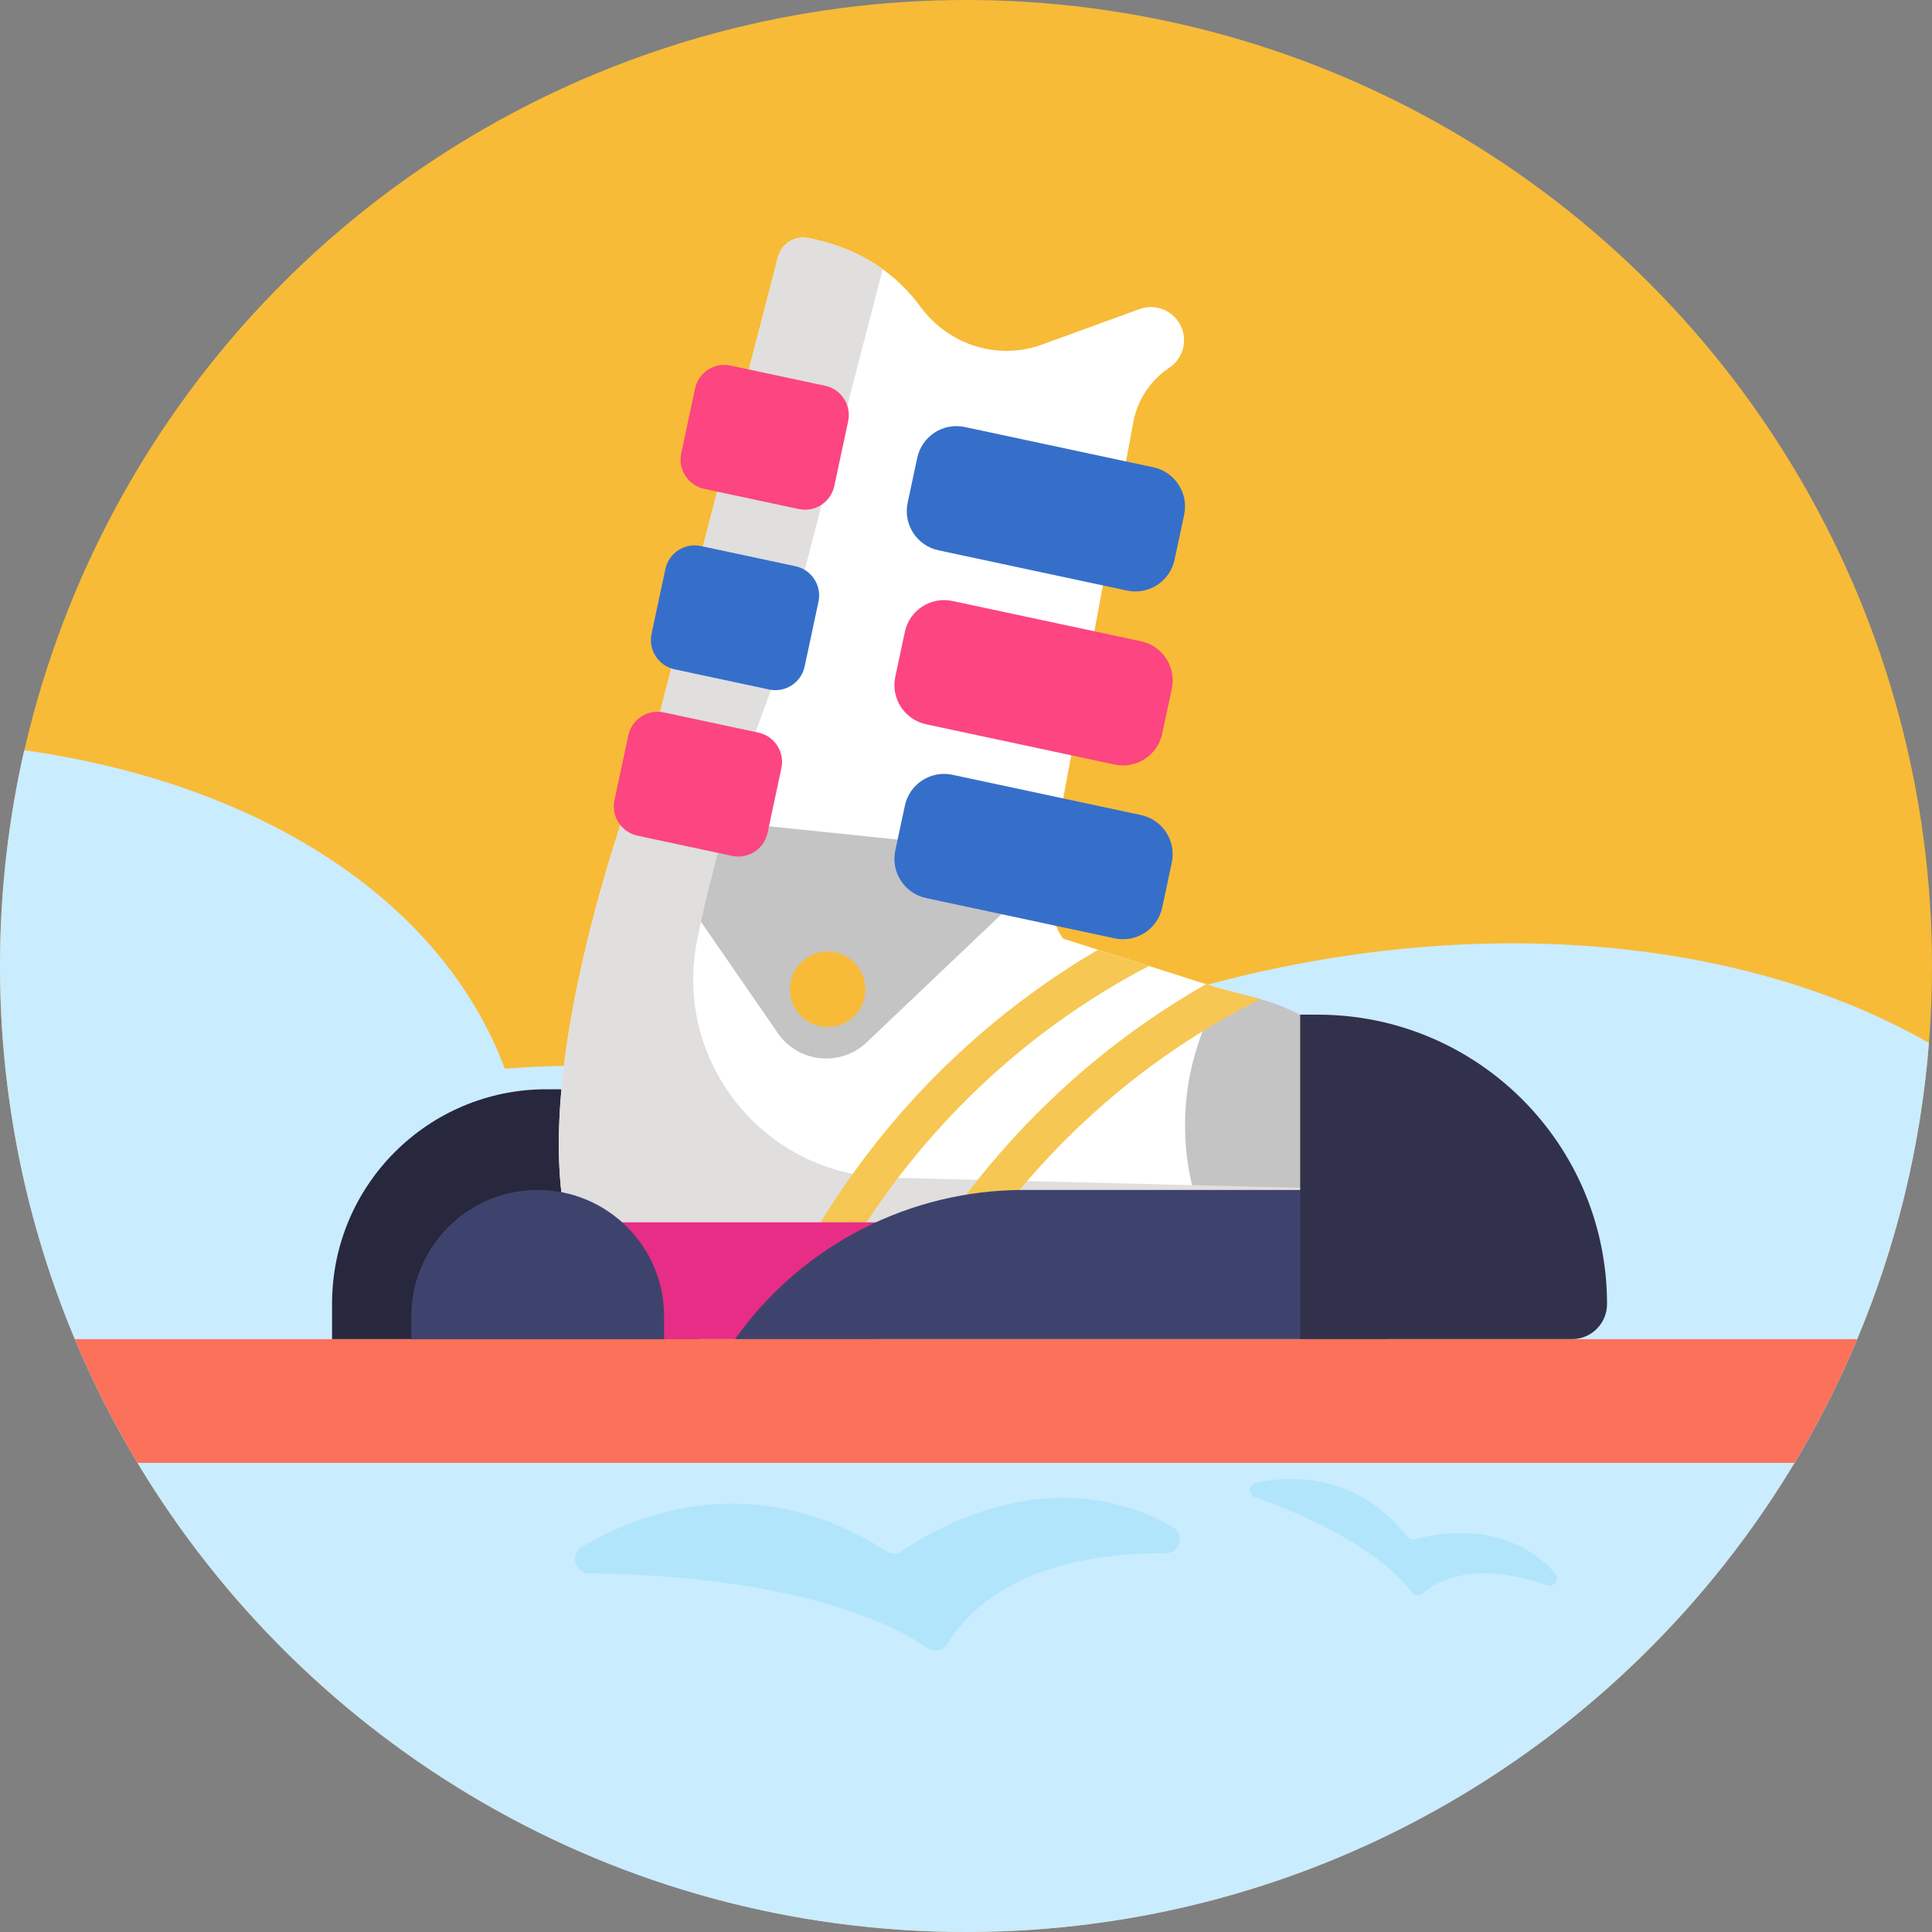 <svg enable-background="new 0 0 512 512" height="512" viewBox="0 0 512 512" width="512" xmlns="http://www.w3.org/2000/svg"><rect x="0" y="0" width="512" height="512" fill="#808080" stroke="none"/><g id="BULINE"><circle id="XMLID_175_" cx="256" cy="256" fill="#f7bb38" r="256"/></g><g id="Icons"><g id="XMLID_466_"><path id="XMLID_816_" d="m511.19 276.4c-2.17 27.63-8.74 54.02-19 78.49-4.76 11.37-10.32 22.32-16.61 32.78-44.76 74.49-126.35 124.33-219.58 124.33s-174.82-49.84-219.58-124.33c-6.29-10.46-11.85-21.41-16.61-32.78-12.76-30.43-19.81-63.84-19.81-98.89 0-19.66 2.22-38.8 6.42-57.19 61.61 8.69 110.35 38.97 127.36 84.4 5.17-.38 10.4-.64 15.68-.77 2.66-.08 5.35-.11 8.04-.11 10.98 0 21.75.55 32.24 1.62 17.69 1.79 34.58 5.04 50.33 9.52.51.14 1.01.28 1.51.43 8.9-5.32 18.28-10.27 28.11-14.79 15.36-7.07 31.79-13.09 49.1-17.82l.99-.27c.09-.03.19-.05.28-.08 72.54-19.54 143.17-12.03 191.13 15.46z" fill="#caecff"/><g id="XMLID_469_"><path id="XMLID_494_" d="m185.203 354.886h-97.203v-9.416c0-31.372 25.432-56.805 56.805-56.805h40.398z" fill="#27273d"/><g id="XMLID_474_"><path id="XMLID_493_" d="m376.087 329.493-55.184-1.351-59.521-1.469-12.323-.3-20.672-.513-11.912-.292-66.409-1.635c-10.482-48.644 24.235-132.834 24.235-132.834l31.89-122.999c.901-3.491 4.352-5.695 7.883-5.024 15.009 2.852 24.243 10.553 29.851 18.208 7.417 10.111 20.483 14.329 32.261 10.024l25.807-9.4c.987-.355 1.998-.537 3.01-.537 2.63 0 5.19 1.193 6.888 3.341 1.28 1.611 1.888 3.531 1.888 5.427 0 2.82-1.359 5.608-3.91 7.315-4.992 3.326-8.436 8.539-9.534 14.432l-21.866 117.374c-1.967 13.271 3.278 19.495 3.278 19.495l9.242 2.946 13.5 4.297 13.405 4.273c.577.182 1.153.363 1.73.537 1.54.482 3.096.94 4.645 1.374 2.528.703 5.071 1.374 7.631 1.998.743.182 1.477.379 2.188.585 43.785 12.451 41.999 64.728 41.999 64.728z" fill="#fff"/><path id="XMLID_491_" d="m165.587 215.033 40.539 58.75c5.435 7.877 16.62 9.037 23.557 2.445l51.8-49.231z" fill="#c4c4c4"/><path id="XMLID_490_" d="m376.09 329.497-55.189-1.356c-4.383-9.041-6.849-19.192-6.849-29.923 0-13.227 3.734-25.57 10.22-36.036 2.526.708 5.071 1.376 7.626 2.005 46.029 11.3 44.192 65.31 44.192 65.31z" fill="#c4c4c4"/><path id="XMLID_489_" d="m376.087 329.497-226.022-5.562c-10.485-48.644 24.234-132.832 24.234-132.832l31.889-123.005c.904-3.489 4.353-5.69 7.881-5.022 8.245 1.563 14.741 4.589 19.851 8.274l-27.634 106.604s-13.985 33.907-21.522 71.117c-6.495 32.06 17.57 62.206 50.271 63.012l139.903 3.45c1.345 8.185 1.149 13.964 1.149 13.964z" fill="#e0dfde"/><path id="XMLID_488_" d="m211.684 134.903-25.048-5.35c-4.286-.915-7.019-5.132-6.103-9.418l3.664-17.154c.915-4.286 5.132-7.019 9.418-6.103l25.048 5.35c4.286.915 7.019 5.132 6.103 9.418l-3.664 17.154c-.916 4.286-5.132 7.018-9.418 6.103z" fill="#fc4581"/><path id="XMLID_487_" d="m298.663 156.507-49.953-10.669c-5.739-1.226-9.397-6.871-8.172-12.61l2.54-11.894c1.226-5.739 6.871-9.397 12.61-8.172l49.953 10.669c5.739 1.226 9.397 6.871 8.172 12.61l-2.54 11.894c-1.225 5.739-6.871 9.397-12.61 8.172z" fill="#366fca"/><path id="XMLID_486_" d="m295.388 202.611-49.953-10.669c-5.739-1.226-9.397-6.871-8.172-12.61l2.54-11.894c1.226-5.739 6.871-9.397 12.61-8.172l49.953 10.669c5.739 1.226 9.397 6.871 8.172 12.61l-2.54 11.894c-1.226 5.739-6.872 9.398-12.61 8.172z" fill="#fc4581"/><path id="XMLID_485_" d="m295.388 248.669-49.953-10.669c-5.739-1.226-9.397-6.871-8.172-12.61l2.54-11.894c1.226-5.739 6.871-9.397 12.61-8.172l49.953 10.669c5.739 1.226 9.397 6.871 8.172 12.61l-2.54 11.894c-1.226 5.739-6.872 9.398-12.61 8.172z" fill="#366fca"/><path id="XMLID_484_" d="m203.822 182.728-25.048-5.35c-4.286-.915-7.019-5.132-6.103-9.418l3.664-17.154c.915-4.286 5.132-7.019 9.418-6.103l25.048 5.35c4.286.915 7.019 5.132 6.103 9.418l-3.664 17.154c-.915 4.286-5.132 7.018-9.418 6.103z" fill="#366fca"/><path id="XMLID_482_" d="m193.995 226.82-25.048-5.35c-4.286-.915-7.019-5.132-6.103-9.418l3.664-17.154c.915-4.286 5.132-7.019 9.418-6.103l25.048 5.35c4.286.915 7.019 5.132 6.103 9.418l-3.664 17.154c-.915 4.286-5.132 7.019-9.418 6.103z" fill="#fc4581"/><g id="XMLID_479_"><path id="XMLID_481_" d="m304.489 255.999c-7.323 3.8-16.083 8.966-25.388 15.767-15.388 11.256-34.464 28.706-50.713 54.094l-11.912-.292c17.829-29.693 39.591-49.726 56.922-62.349 6.193-4.51 12.125-8.318 17.592-11.517z" fill="#f6c752"/></g><g id="XMLID_477_"><path id="XMLID_478_" d="m334.087 264.767c-7.891 3.902-17.829 9.542-28.477 17.339-13.381 9.787-29.551 24.259-44.228 44.568l-12.323-.3c16.541-24.519 35.444-41.605 50.855-52.822 7.007-5.095 13.674-9.305 19.709-12.741 1.54.482 3.096.94 4.645 1.374 2.528.703 5.071 1.374 7.631 1.998.743.181 1.477.379 2.188.584z" fill="#f6c752"/></g><path id="XMLID_476_" d="m299.755 327.501-55.023-3.57h-93.199c-4.537 0-7.985 4.08-7.228 8.553l2.399 14.184c.802 4.745 4.912 8.218 9.724 8.218h73.999c3.001 0 5.721-1.442 7.427-3.732l57.309-3.65s1.944 4.27 5.274 4.27h61.156c7.535 0 14.146-9.361 17.864-15.947 1.617-2.864-.413-6.415-3.701-6.494z" fill="#e82d86"/><circle id="XMLID_475_" cx="219.343" cy="262.181" fill="#f7bb38" r="10.006"/></g><path id="XMLID_473_" d="m367.468 315.348h-96.176c-30.004 0-58.196 14.358-75.841 38.625l-.664.913h172.681z" fill="#3e436d"/><path id="XMLID_472_" d="m416.582 354.886h-72.019v-85.991h4.629c42.355 0 76.691 34.336 76.691 76.691-.001 5.137-4.165 9.3-9.301 9.3z" fill="#32314b"/><path id="XMLID_530_" d="m492.19 354.89c-4.76 11.37-10.32 22.32-16.61 32.78h-439.16c-6.29-10.46-11.85-21.41-16.61-32.78z" fill="#fc715a"/><path id="XMLID_470_" d="m142.5 315.348c-18.502 0-33.5 14.998-33.5 33.5v6.038h67v-6.038c0-18.501-14.998-33.5-33.5-33.5z" fill="#3e436d"/></g><g fill="#b1e5fc"><path id="XMLID_468_" d="m154.236 409.935c15.238-9.036 46.117-21.036 80.672 1.163 1.268.815 2.907.782 4.147-.075 8.13-5.62 39.475-24.477 71.632-6.465 3.411 1.911 2.063 7.116-1.846 7.083-16.66-.139-44.751 2.999-57.721 23.944-1.143 1.846-3.575 2.383-5.361 1.148-8.306-5.744-33.543-19.071-89.634-19.773-3.823-.048-5.177-5.074-1.889-7.025z"/><path id="XMLID_467_" d="m332.799 392.926c9.171-1.933 26.681-2.69 40.212 14.31.497.624 1.323.886 2.09.668 5.029-1.432 23.939-5.544 36.982 8.951 1.384 1.538-.177 3.916-2.13 3.234-8.322-2.904-22.927-6.113-32.988 2.172-.887.73-2.196.585-2.881-.337-3.183-4.291-13.557-15.261-41.535-25.158-1.907-.674-1.729-3.422.25-3.84z"/></g></g></g></svg>